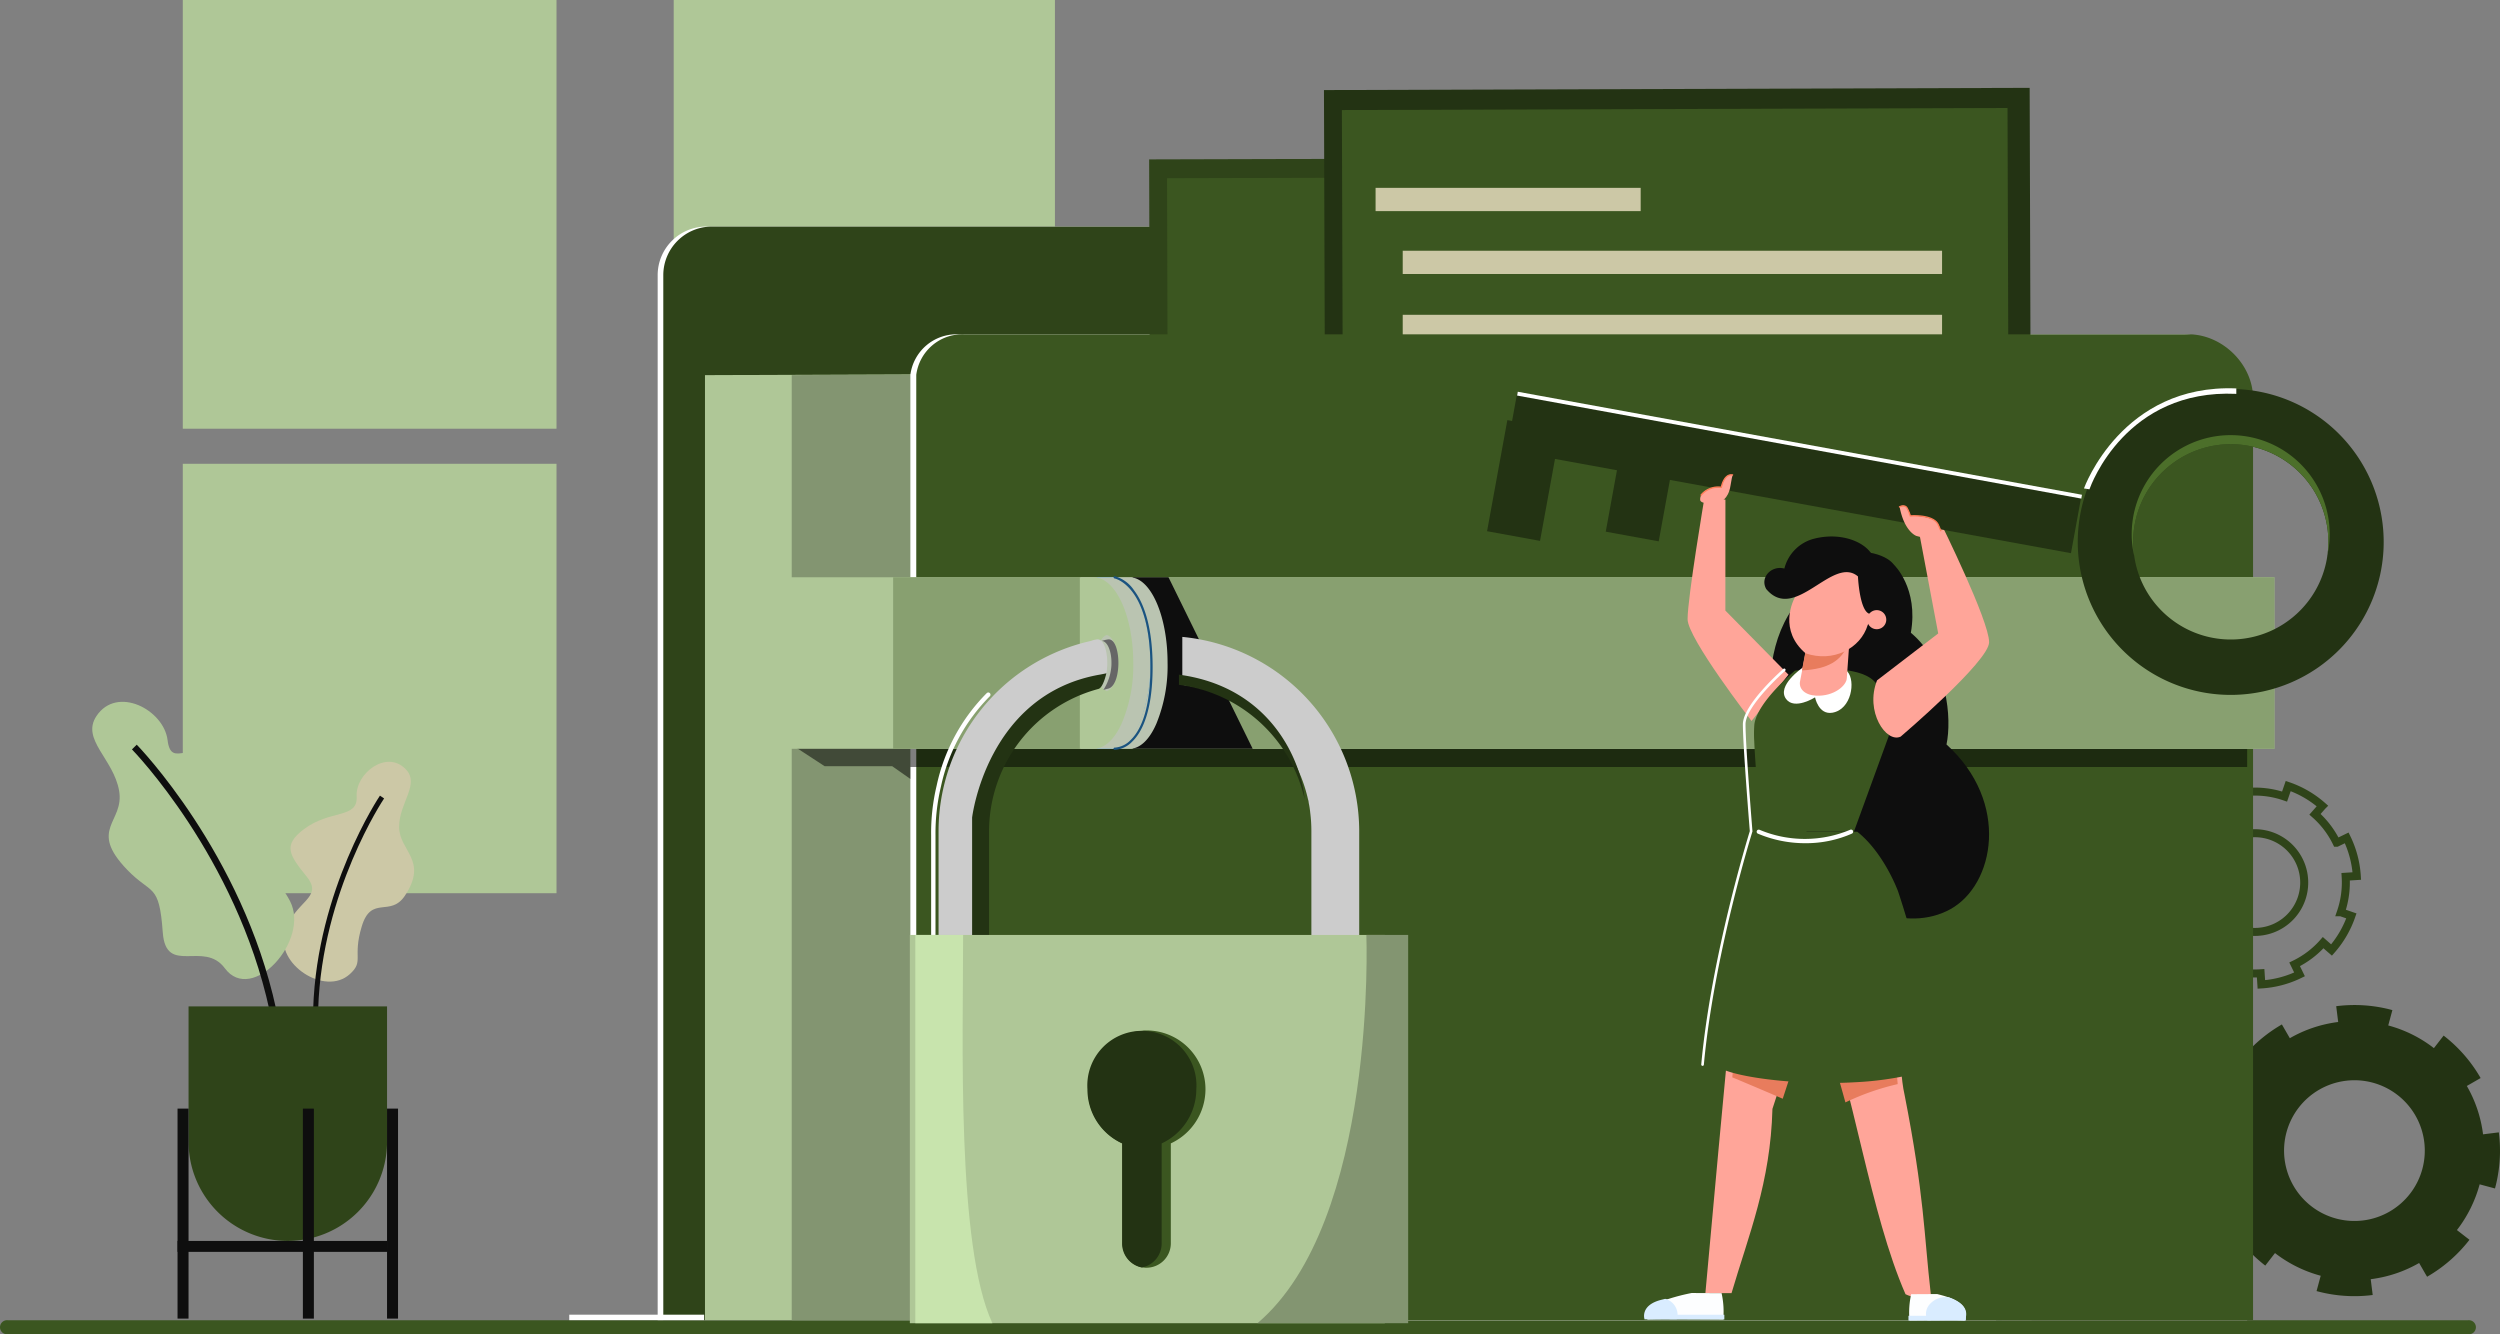 <svg xmlns="http://www.w3.org/2000/svg" width="505" height="269.521" viewBox="0 0 505 269.521">
  <rect x="0" y="0" width="505" height="269.521" fill="#808080" stroke="none"/>
  <g id="Grupo_1066771" data-name="Grupo 1066771" transform="translate(-180 -5876.918)">
    <g id="Group_59_" data-name="Group (59)" transform="translate(180 5876.918)">
      <path id="Trazado_248633" data-name="Trazado 248633" d="M187.707,0H112.218V86.6h75.489Z" transform="translate(-75.293)" fill="#afc797"/>
      <path id="Trazado_248634" data-name="Trazado 248634" d="M187.707,284.714H112.218v86.742h75.489Z" transform="translate(-75.293 -191.029)" fill="#afc797"/>
      <path id="Trazado_248635" data-name="Trazado 248635" d="M437.572,0H360.563V86.6h77.009Z" transform="translate(-224.476)" fill="#afc797"/>
      <path id="Trazado_248636" data-name="Trazado 248636" d="M437.572,284.714H360.563v86.742h77.009Z" transform="translate(-224.476 -191.029)" fill="#afc797"/>
      <path id="Trazado_248637" data-name="Trazado 248637" d="M498.542,813.313H1.591a1.426,1.426,0,1,1,0-2.833H498.542a1.426,1.426,0,1,1,0,2.833Z" transform="translate(0 -543.792)" fill="#3b5620"/>
      <path id="Trazado_248638" data-name="Trazado 248638" d="M1244.669,643.1a26.037,26.037,0,0,0-3.274-9.767l.928-.534,1.833-1.054.023-.014a29.157,29.157,0,0,0-7.473-8.574l-1.964,2.532a26.062,26.062,0,0,0-9.223-4.581l.836-3.1a29.078,29.078,0,0,0-11.349-.788l.4,3.191a26,26,0,0,0-9.766,3.273l-1.606-2.781a29.389,29.389,0,0,0-8.575,7.47l2.534,1.964a26.079,26.079,0,0,0-4.58,9.225l-3.1-.836a29.092,29.092,0,0,0-.79,11.348l3.192-.4a25.971,25.971,0,0,0,3.274,9.766l-1.971,1.132-.8.471h-.013a29.366,29.366,0,0,0,7.473,8.575l1.964-2.532a26.129,26.129,0,0,0,9.233,4.58l-.836,3.1a29.025,29.025,0,0,0,11.339.79l-.4-3.191a26.108,26.108,0,0,0,9.779-3.274l1.244,2.163.362.618a29.324,29.324,0,0,0,8.562-7.468l-2.534-1.964a26.326,26.326,0,0,0,4.59-9.238l3.1.836a29.215,29.215,0,0,0,.776-11.335l-3.188.4Zm-24.192,17.389a14.213,14.213,0,1,1,12.31-15.888A14.211,14.211,0,0,1,1220.477,660.491Z" transform="translate(-743.093 -413.967)" fill="#233313"/>
      <path id="Trazado_248639" data-name="Trazado 248639" d="M1192.063,491.775a18.284,18.284,0,0,0-4.373-5.752l.494-.565.98-1.112.013-.014a20.5,20.5,0,0,0-6.9-4.014l-.734,2.124a18.281,18.281,0,0,0-7.16-.965l-.145-2.25a20.414,20.414,0,0,0-7.719,2.032l.987,2.03a18.264,18.264,0,0,0-5.752,4.375l-1.695-1.487a20.735,20.735,0,0,0-4.014,6.895l2.126.735a18.409,18.409,0,0,0-.968,7.161l-2.247.144a20.332,20.332,0,0,0,2.03,7.718l2.03-.986a18.267,18.267,0,0,0,4.376,5.754l-1.053,1.2-.428.492-.006,0a20.649,20.649,0,0,0,6.9,4.015l.734-2.126a18.322,18.322,0,0,0,7.17.962l.145,2.25a20.381,20.381,0,0,0,7.71-2.029l-.987-2.03a18.317,18.317,0,0,0,5.762-4.378l1.313,1.157.379.328a20.616,20.616,0,0,0,4.008-6.891l-2.126-.735a18.462,18.462,0,0,0,.971-7.174l2.251-.143a20.511,20.511,0,0,0-2.037-7.708l-2.03.987Zm-12.158,17.006a9.971,9.971,0,1,1,4.6-13.33A9.968,9.968,0,0,1,1179.905,508.781Z" transform="translate(-720.06 -321.537)" fill="none" stroke="#2f4419" stroke-miterlimit="10" stroke-width="1.618"/>
      <path id="Trazado_248640" data-name="Trazado 248640" d="M198.767,469.151c2.953,3.045-1.365,6.8-1.331,11.689s5.937,6.673,1.171,13.866c-2.933,4.43-6.785-.181-8.714,6.187s.516,6.985-2.393,9.64c-5.072,4.628-15.106-2.109-13.151-8.474s7.954-6.81,4.423-11.2-4.891-6.311-.584-9.573c5.331-4.039,10.941-2.057,10.67-6.639s6-9.523,9.906-5.495Z" transform="translate(-116.813 -313.778)" fill="#ccc8a6"/>
      <path id="Trazado_248641" data-name="Trazado 248641" d="M193.278,531.467l-1.015-.032c.778-24.021,13.358-42.821,13.486-43.007l.839.57c-.126.185-12.544,18.752-13.312,42.469Z" transform="translate(-128.999 -327.711)" fill="#0e0e0e"/>
      <path id="Trazado_248642" data-name="Trazado 248642" d="M57.481,433.721c-3.152,4.724,3.441,8.622,4.575,15.068s-6.364,7.672,1.645,15.991c4.934,5.124,6.453,2.533,7.175,12.622.635,8.882,8.3,1.53,12.535,7.258,5.466,7.39,17.282-5.661,13.17-13.568s-10.281-6.826-6.694-13.46,1.118-12.322-5.342-15.577c-8-4.031-11.946,2.605-12.7-3.493s-10.2-11.089-14.37-4.842Z" transform="translate(-37.999 -289.075)" fill="#afc797"/>
      <path id="Trazado_248643" data-name="Trazado 248643" d="M108.791,510.807c-6.744-31.056-27.576-52.484-27.785-52.7l.969-.953c.213.216,21.316,21.927,28.144,53.363l-1.327.289Z" transform="translate(-54.351 -306.729)" fill="#0e0e0e"/>
      <path id="Trazado_248644" data-name="Trazado 248644" d="M115.753,617.808h40.093v27.329a20.047,20.047,0,1,1-40.095,0V617.808Z" transform="translate(-77.663 -414.519)" fill="#2f4419"/>
      <path id="Trazado_248645" data-name="Trazado 248645" d="M111.225,680.572H109V722.99h2.222Z" transform="translate(-73.136 -456.63)" fill="#0e0e0e"/>
      <path id="Trazado_248646" data-name="Trazado 248646" d="M239.823,680.572H237.6V722.99h2.222Z" transform="translate(-159.418 -456.63)" fill="#0e0e0e"/>
      <path id="Trazado_248647" data-name="Trazado 248647" d="M188.153,680.572h-2.222V722.99h2.222Z" transform="translate(-124.75 -456.63)" fill="#0e0e0e"/>
      <path id="Trazado_248648" data-name="Trazado 248648" d="M151.421,761.783H109V764h42.418Z" transform="translate(-73.136 -511.119)" fill="#0e0e0e"/>
      <path id="Trazado_248649" data-name="Trazado 248649" d="M433.491,160.852V148.912a9.817,9.817,0,0,0-9.816-9.818H319.159a9.818,9.818,0,0,0-9.818,9.818V359.991h270.35V160.852Z" transform="translate(-176.492 -93.325)" fill="#fff"/>
      <path id="Trazado_248650" data-name="Trazado 248650" d="M436.128,160.852V148.912a9.817,9.817,0,0,0-9.816-9.818H321.8a9.818,9.818,0,0,0-9.818,9.818V359.991H582.329V160.852Z" transform="translate(-177.997 -93.325)" fill="#2f4419"/>
      <path id="Trazado_248651" data-name="Trazado 248651" d="M339.5,228.383V419.27H589.937V227.446Z" transform="translate(-197.095 -152.605)" fill="#afc797"/>
      <path id="Trazado_248652" data-name="Trazado 248652" d="M381.285,228.383V419.27H631.726V227.446Z" transform="translate(-221.356 -152.605)" fill="#839571"/>
      <path id="Trazado_248653" data-name="Trazado 248653" d="M649.1,205.224H401.685a9.4,9.4,0,0,0-9.548,8.189V404.36H662.169v-186.1c.059-6.857-6.127-13.034-13.067-13.034Z" transform="translate(-208.243 -137.695)" fill="#fff"/>
      <path id="Trazado_248654" data-name="Trazado 248654" d="M748.914,96.542l-153.765.429.326,116.857L749.24,213.4Z" transform="translate(-363.025 -64.775)" fill="#2f4419"/>
      <path id="Trazado_248655" data-name="Trazado 248655" d="M752.795,108.167l-145.9.407L607.2,216l145.9-.407Z" transform="translate(-371.151 -72.575)" fill="#3b5620"/>
      <path id="Trazado_248656" data-name="Trazado 248656" d="M645.185,308.749l93.76-.263L687.679,259.3Z" transform="translate(-400.206 -173.981)" fill="#e3eeff"/>
      <path id="Trazado_248657" data-name="Trazado 248657" d="M774.749,325.872l78.781-.22-42.749-40.647Z" transform="translate(-482.157 -191.224)" fill="#e3eeff"/>
      <path id="Trazado_248658" data-name="Trazado 248658" d="M848.863,211.6a10.858,10.858,0,1,0-15.355,0A10.857,10.857,0,0,0,848.863,211.6Z" transform="translate(-522.122 -129.535)" fill="#e3eeff"/>
      <path id="Trazado_248659" data-name="Trazado 248659" d="M832.159,53.928l-142.552.448.39,123.97,142.551-.448Z" transform="translate(-422.168 -36.183)" fill="#233313"/>
      <path id="Trazado_248660" data-name="Trazado 248660" d="M836.146,66.28,701.69,66.7l.358,113.966,134.457-.423Z" transform="translate(-430.628 -44.471)" fill="#3b5620"/>
      <path id="Trazado_248661" data-name="Trazado 248661" d="M795.381,115.319H741.832v4.7h53.549Z" transform="translate(-463.965 -77.373)" fill="#ccc8a6"/>
      <path id="Trazado_248662" data-name="Trazado 248662" d="M850.78,153.932H741.832v4.7H850.78Z" transform="translate(-458.483 -103.281)" fill="#ccc8a6"/>
      <path id="Trazado_248663" data-name="Trazado 248663" d="M850.78,193.24H741.832v4.7H850.78Z" transform="translate(-458.483 -129.654)" fill="#ccc8a6"/>
      <path id="Trazado_248664" data-name="Trazado 248664" d="M652.725,205.224H405.309a9.4,9.4,0,0,0-9.548,8.189V404.36H665.792v-186.1C665.854,211.4,659.665,205.224,652.725,205.224Z" transform="translate(-210.675 -137.695)" fill="#3b5620"/>
      <path id="Trazado_248665" data-name="Trazado 248665" d="M336.581,807.072H309.335v1.1h27.246Z" transform="translate(-194.344 -541.505)" fill="#fff"/>
      <g id="Grupo_1015401" data-name="Grupo 1015401" transform="translate(156.648 148.294)" opacity="0.5">
        <path id="Trazado_248666" data-name="Trazado 248666" d="M309.335,450.673l9.924,6.476h13.648l3.674,2.579v-2.417H606.613v-6.638Z" transform="translate(-309.335 -450.673)"/>
      </g>
      <path id="Trazado_248667" data-name="Trazado 248667" d="M604.295,354.393H297.68v34.645H604.295Z" transform="translate(-144.867 -237.78)" fill="#afc797"/>
      <path id="Trazado_248668" data-name="Trazado 248668" d="M660.574,354.393H381.56v34.645H660.574Z" transform="translate(-201.146 -237.78)" fill="#88a070"/>
      <path id="Trazado_248669" data-name="Trazado 248669" d="M615.979,354.393v34.63h24.243l-17-34.63Z" transform="translate(-387.182 -237.78)" fill="#0e0e0e"/>
      <path id="Trazado_248670" data-name="Trazado 248670" d="M605.1,354.425h-6.439v34.62H605.1c2.11,0,4.02-1.9,5.393-5.1a30.771,30.771,0,0,0,2.245-12.251C612.738,362.186,609.322,354.425,605.1,354.425Zm-.6,17.272c0-2.891.939-5.25,2.144-5.631,1.205.382,2.144,2.74,2.144,5.631s-.939,5.326-2.144,5.706C605.433,377.021,604.5,374.664,604.5,371.7Z" transform="translate(-376.888 -237.802)" fill="#bac4b1"/>
      <path id="Trazado_248671" data-name="Trazado 248671" d="M601.47,354.425h-2.8v34.62h2.8c2.21,0,4.206-1.9,5.644-5.1a29.6,29.6,0,0,0,2.348-12.251C609.462,362.186,605.886,354.425,601.47,354.425Zm1.823,22.979c-1.262-.382-2.243-2.738-2.243-5.706s.981-5.25,2.243-5.631c1.262.381,3.085,2.74,3.085,5.631S604.555,377.025,603.293,377.4Z" transform="translate(-377.077 -237.802)" fill="#3f9ee6"/>
      <path id="Trazado_248672" data-name="Trazado 248672" d="M595.726,354.425h-6.439v34.62h6.439c2.11,0,4.02-1.9,5.393-5.1a30.77,30.77,0,0,0,2.245-12.251C603.364,362.186,599.948,354.425,595.726,354.425Zm-.6,17.272c0-2.891.939-5.25,2.144-5.631,1.205.382,2.144,2.74,2.144,5.631s-.939,5.326-2.144,5.706C596.059,377.021,595.122,374.664,595.122,371.7Z" transform="translate(-370.987 -237.802)" fill="#bac4b1"/>
      <path id="Trazado_248673" data-name="Trazado 248673" d="M592.1,354.425h-2.8v34.62h2.8c2.21,0,4.206-1.9,5.643-5.1a29.6,29.6,0,0,0,2.348-12.251C600.088,362.186,596.512,354.425,592.1,354.425ZM594.76,377.4c-1.262-.382-2.243-2.738-2.243-5.706s.982-5.25,2.243-5.631c1.262.381,2.243,2.74,2.243,5.631S596.022,377.025,594.76,377.4Z" transform="translate(-371.172 -237.802)" fill="#afc797"/>
      <path id="Trazado_248674" data-name="Trazado 248674" d="M608.43,388.81h-.039a.226.226,0,1,1,.018-.451,4.9,4.9,0,0,0,3.228-1.556c1.812-1.751,3.972-5.729,3.972-14.737,0-16.439-7.173-17.868-7.246-17.88a.226.226,0,0,1,.076-.446,6.924,6.924,0,0,1,3.857,2.829c1.716,2.238,3.764,6.744,3.764,15.5,0,9.188-2.245,13.27-4.126,15.078a5.317,5.317,0,0,1-3.5,1.665Z" transform="translate(-383.23 -237.34)" fill="#1a5380"/>
      <path id="Trazado_248675" data-name="Trazado 248675" d="M540.916,402.47c-.305.076-.531.152-.836.229q.077.077,0,.076a29.694,29.694,0,0,0-21.3,28.38v28.921h-9.74V431.155a39.392,39.392,0,0,1,30.74-38.348,6.21,6.21,0,0,1,1.141-.3c2.816-.608,3.045,9.511,0,9.965Z" transform="translate(-319.452 -263.333)" fill="#ccc"/>
      <path id="Trazado_248676" data-name="Trazado 248676" d="M640.952,390.988v9.685a29.9,29.9,0,0,1,25.386,23.1,3.224,3.224,0,0,1,.152.76,17.66,17.66,0,0,1,.305,1.979,29.308,29.308,0,0,1,.229,3.652v28.921h9.664V430.165a39.507,39.507,0,0,0-35.734-39.177Z" transform="translate(-402.126 -262.334)" fill="#ccc"/>
      <path id="Trazado_248677" data-name="Trazado 248677" d="M554.037,413.6c-22.837,4.005-25.778,28.87-25.778,28.87v31.6h3.425V445.154a29.791,29.791,0,0,1,22.12-28.673c.971-.314,1.574-3.154,1.574-3.154s-.6.135-1.342.277Z" transform="translate(-331.892 -277.323)" fill="#233313"/>
      <path id="Trazado_248678" data-name="Trazado 248678" d="M640.952,414.164v2.059a29.9,29.9,0,0,1,25.386,23.1c-.547-7.1-6.437-22.63-25.386-25.159Z" transform="translate(-402.806 -277.884)" fill="#233313"/>
      <path id="Trazado_248679" data-name="Trazado 248679" d="M603.593,402.47c-.305.076-.531.152-.836.229a10.244,10.244,0,0,0,1.619-4.882c.153-2.969-.856-4.975-1.924-5.01a6.215,6.215,0,0,1,1.141-.3c2.816-.608,3.045,9.511,0,9.965Z" transform="translate(-379.874 -263.333)" fill="#666"/>
      <path id="Trazado_248680" data-name="Trazado 248680" d="M508.432,483.771a.444.444,0,0,1-.444-.444V453.945a40.989,40.989,0,0,1,1.109-10,37.611,37.611,0,0,1,10.126-18.709.444.444,0,0,1,.618.639,36.742,36.742,0,0,0-9.873,18.243,40.972,40.972,0,0,0-1.1,9.8v29.413a.444.444,0,0,1-.444.444Z" transform="translate(-319.898 -285.229)" fill="#fff"/>
      <path id="Trazado_248681" data-name="Trazado 248681" d="M579.581,573.953H483.633v78.431h95.948Z" transform="translate(-299.844 -385.094)" fill="#afc797"/>
      <path id="Trazado_248682" data-name="Trazado 248682" d="M591.746,644.5a11.98,11.98,0,0,0,7,10.906v20.2a4.937,4.937,0,0,0,3.883,4.84h.227a2.585,2.585,0,0,0,.761.076,4.925,4.925,0,0,0,4.868-4.916v-20.2a12.064,12.064,0,0,0,7-10.906,11.877,11.877,0,0,0-11.87-11.907,3.7,3.7,0,0,0-.914.076A11.8,11.8,0,0,0,591.748,644.5Z" transform="translate(-371.98 -424.441)" fill="#3b5620"/>
      <path id="Trazado_248683" data-name="Trazado 248683" d="M591.746,644.663a11.98,11.98,0,0,0,7,10.906v20.2a4.937,4.937,0,0,0,3.883,4.84h.227a4.937,4.937,0,0,0,3.881-4.84v-20.2a12.064,12.064,0,0,0,7-10.906,11.024,11.024,0,1,0-21.989,0Z" transform="translate(-372.082 -424.6)" fill="#233313"/>
      <path id="Trazado_248684" data-name="Trazado 248684" d="M682.692,652.384h30.446V573.953h-8.446S706.935,631.824,682.692,652.384Z" transform="translate(-428.688 -385.094)" fill="#839571"/>
      <path id="Trazado_248685" data-name="Trazado 248685" d="M514.475,652.384c-7.271-15.559-5.915-57.39-5.915-78.431H498.9v78.431Z" transform="translate(-314.01 -385.094)" fill="#c8e4ad"/>
      <path id="Trazado_248686" data-name="Trazado 248686" d="M982.252,341.185s4.992,4.742,3.4,13.73c7.476,6.252,8.289,17.4,7.2,22.566,12.9,11.69,9.72,28.394.727,33.305-8.578,4.682-21.128.252-26.282-10.695-8.208-13.717-16.221-39.332-3.308-52.79-2.715-9.472,14.547-11.01,18.262-6.117Z" transform="translate(-599.659 -227.096)" fill="#0e0e0e"/>
      <path id="Trazado_248687" data-name="Trazado 248687" d="M939.089,340.945,926.346,328l.01-22.406-4.209-.554s-3.445,20.377-3.434,24.71c.011,3.844,12.913,20.555,12.913,20.555l7.461-9.355Z" transform="translate(-577.82 -204.665)" fill="#ffa599"/>
      <path id="Trazado_248688" data-name="Trazado 248688" d="M980.341,424.194,973.306,443.5H954.647s-1.219-11.939-1.475-18.29a24.934,24.934,0,0,1,.029-3.4c.623-4.595,8.2-10.833,8.2-10.833a.8.8,0,0,0,.17-.028c1.5-.17,11.739-1.3,15.483,1.842,4,3.4,3.291,11.4,3.291,11.4Z" transform="translate(-598.818 -275.501)" fill="#3b5620"/>
      <path id="Trazado_248689" data-name="Trazado 248689" d="M998.429,582.556H981.823c.414,3.381,2.174,7.053,2.93,10.073,6.763,18.526,10.06,43.327,17.2,59.667,0,0,3.07,1.592,5.11,0-1.4-12.3-1.3-19.921-5.3-40.288-1.395-5.924-.832-20.083-3.33-29.45Z" transform="translate(-617.041 -390.866)" fill="#ffa599"/>
      <path id="Trazado_248690" data-name="Trazado 248690" d="M934.048,582.552c-2.153,20.543-6.112,64.916-6.549,69.5l5.278.027c3.461-11.758,7.876-22.307,8.265-37.223,2.692-8.207,7.175-22.01,10.534-32.3h-17.53Z" transform="translate(-583.008 -390.862)" fill="#ffa599"/>
      <path id="Trazado_248691" data-name="Trazado 248691" d="M970.631,595.009l-12.54,1.033-3.044.252-13.459,1.117c-.584,5.7-1.235,12.473-1.872,19.435,4.05,1.679,9.7,4.105,10.19,4.322l6.593-20.183c1.929,6.288,4.29,14.509,6.07,20.926a50.014,50.014,0,0,1,10.563-3.7C972.474,610.779,971.658,602.234,970.631,595.009Z" transform="translate(-589.795 -399.221)" fill="#e87c5d"/>
      <path id="Trazado_248692" data-name="Trazado 248692" d="M1019.781,352.991l12.353-9.472-3.942-20.857,4.5-1.386s9.737,19.691,9.723,24.023c-.007,3.844-17.861,19.057-17.861,19.057C1021.631,365.739,1017.271,359.281,1019.781,352.991Z" transform="translate(-640.614 -215.561)" fill="#ffa599"/>
      <path id="Trazado_248693" data-name="Trazado 248693" d="M976.558,408.617s-5.25,3.591-3.288,6.276c1.688,2.313,5.853-.323,5.853-.323s.7,3.576,3.5,3.1c3.893-.664,4.705-6.4,3.077-8.267s-7.241-1.75-9.14-.784Z" transform="translate(-612.486 -273.702)" fill="#fff"/>
      <path id="Trazado_248694" data-name="Trazado 248694" d="M991.941,401.012c0,1.56-2.6,3.8-6.216,3.62-2.3-.115-3.59-1.418-3.214-3.033l.4-2.069,1.106-5.9,8.43.227-.507,7.156Z" transform="translate(-618.878 -264.107)" fill="#ffa599"/>
      <path id="Trazado_248695" data-name="Trazado 248695" d="M992.811,394.964c-1.162,2.432-3.462,4.3-8.96,4.567l1.106-5.9,7.828.227Z" transform="translate(-619.858 -264.107)" fill="#e87c5d"/>
      <path id="Trazado_248696" data-name="Trazado 248696" d="M990.5,351.3c-1.448,4.767-7.012,7.633-12.561,5.706-5.312-4.529-2.85-10.423-1.692-12.072-1.388-7.845,7.3-11.584,12.867-8.375,4.771,2.753,4.449,9.1,1.385,14.739Z" transform="translate(-613.222 -225.044)" fill="#ffa599"/>
      <path id="Trazado_248697" data-name="Trazado 248697" d="M973.023,558.048a65.162,65.162,0,0,1-17.354,3.148c-12.393.708-26.62-1.344-27.9-3.583,2.534-23.169,9.887-47.034,9.887-47.034h18.63c3.291,2.58,6.268,7.09,8.2,11.91,1.3,3.8,6.522,20.445,8.536,35.56Z" transform="translate(-581.125 -342.573)" fill="#3b5620"/>
      <path id="Trazado_248698" data-name="Trazado 248698" d="M898.259,799.1c0-.066,3.136-.069,6.49-.053,3.86.013,8.665.053,8.665.053a17.515,17.515,0,0,0-.339-5.315l-6.047-.03a41,41,0,0,0-4.614,1.178c-.193.059-.4.1-.612.153C897.105,796.169,898.259,799.234,898.259,799.1Z" transform="translate(-565.314 -532.567)" fill="#fdfeff"/>
      <path id="Trazado_248699" data-name="Trazado 248699" d="M898.259,801.5c0-.066,3.136-.069,6.49-.053a2.964,2.964,0,0,0,.158-.965,3.387,3.387,0,0,0-2.494-3.148c-.2.053-.4.1-.612.153C897.105,798.573,898.259,801.637,898.259,801.5Z" transform="translate(-566.035 -534.97)" fill="#d9ecff"/>
      <path id="Trazado_248700" data-name="Trazado 248700" d="M897.576,808.069h15.673v-.953H897.576Z" transform="translate(-564.934 -541.535)" fill="#d9ecff"/>
      <path id="Trazado_248701" data-name="Trazado 248701" d="M1041.8,799.748c.092,0,1.625-.018,3.531-.035,3.1-.03,7.177-.053,7.558.035,1.079-2.61-1.158-3.949-3.221-4.687-.879-.311-1.731-.515-2.274-.658l-5.252.03A17.477,17.477,0,0,0,1041.8,799.748Z" transform="translate(-656.087 -533.005)" fill="#fdfeff"/>
      <path id="Trazado_248702" data-name="Trazado 248702" d="M1052.915,807.763H1041.31v.953h11.606Z" transform="translate(-655.802 -541.969)" fill="#d9ecff"/>
      <path id="Trazado_248703" data-name="Trazado 248703" d="M1052.082,800.988c3.1-.03,7.173-.053,7.558.035,1.079-2.61-1.162-3.949-3.225-4.687a4.281,4.281,0,0,0-3.689,1.217,2.957,2.957,0,0,0-.645,3.436Z" transform="translate(-662.746 -534.28)" fill="#d9ecff"/>
      <path id="Trazado_248704" data-name="Trazado 248704" d="M966.456,512.046a24.507,24.507,0,0,1-9.669-1.933.425.425,0,1,1,.371-.765,23.621,23.621,0,0,0,18.261-.007.426.426,0,1,1,.342.779,23.016,23.016,0,0,1-9.3,1.926Z" transform="translate(-601.701 -341.718)" fill="#fff"/>
      <path id="Trazado_248705" data-name="Trazado 248705" d="M959.949,339.954c5.8,6.932,13.413-6.888,18.529-2.545,0,0,.451,10.363,3.936,6.879,1.086-1.3,2.307-7.422-.589-9.458.069-3.349-5.5-6.657-12.028-5.086a8.308,8.308,0,0,0-6.182,6.077C961.037,335.121,958.62,337.6,959.949,339.954Z" transform="translate(-603.171 -220.972)" fill="#0e0e0e"/>
      <path id="Trazado_248706" data-name="Trazado 248706" d="M910.579,261.982l-113.97-20.815L794.5,252.739l113.971,20.815Z" transform="translate(-490.133 -161.811)" fill="#233313"/>
      <path id="Trazado_248707" data-name="Trazado 248707" d="M914.725,261.3,800.756,240.489l-.14.77,113.971,20.815Z" transform="translate(-494.163 -161.356)" fill="#fff"/>
      <path id="Trazado_248708" data-name="Trazado 248708" d="M1145.247,239.265A30.9,30.9,0,1,0,1170.1,275.2,30.915,30.915,0,0,0,1145.247,239.265Zm13.988,32.978c-.026.307-.082.643-.138.95a19.707,19.707,0,0,1-38.9-.754,19.469,19.469,0,0,1,.112-6.338,19.715,19.715,0,0,1,38.956,6,.267.267,0,0,1-.026.14Z" transform="translate(-689.093 -160.193)" fill="#233313"/>
      <path id="Trazado_248709" data-name="Trazado 248709" d="M825.533,259.85l-10.7-1.953-4.1,22.443,10.7,1.954Z" transform="translate(-510.347 -173.036)" fill="#233313"/>
      <path id="Trazado_248710" data-name="Trazado 248710" d="M889.461,276.657l-10.7-1.953-3.106,17.008,10.7,1.953Z" transform="translate(-551.296 -184.313)" fill="#233313"/>
      <path id="Trazado_248711" data-name="Trazado 248711" d="M1181.461,291.131a19.715,19.715,0,0,0-38.956-6,19.387,19.387,0,0,0-.112,6.337,18.582,18.582,0,0,1-.5-4.355,19.995,19.995,0,0,1,39.99,0A19.272,19.272,0,0,1,1181.461,291.131Z" transform="translate(-711.29 -179.221)" fill="#4c6f2a"/>
      <path id="Trazado_248712" data-name="Trazado 248712" d="M1143.366,238.38c-23.089-.939-30.69,19.971-30.776,20.205l1.109.176c.322-.921,7.4-20.31,29.667-19.281v-1.1Z" transform="translate(-691.631 -159.921)" fill="#fff"/>
      <path id="Trazado_248713" data-name="Trazado 248713" d="M932.834,296.873s1.649-.4,2.1-3.225.522-2.171.522-2.171-1.555-.8-2.378,2.462c-2.44-.163-4.4,1-4.263,2.574C928.9,297.48,932.534,297.311,932.834,296.873Z" transform="translate(-585.38 -195.509)" fill="#ffa599"/>
      <path id="Trazado_248714" data-name="Trazado 248714" d="M929.068,295.474l-.236-.149a4.588,4.588,0,0,1,4.156-1.731c.472-1.851,1.363-2.723,2.519-2.453l-.064.271c-1.285-.3-1.911,1.118-2.211,2.359l-.027.112-.115-.005a4.45,4.45,0,0,0-4.02,1.594Z" transform="translate(-585.39 -195.309)" fill="#ff7e59"/>
      <path id="Trazado_248715" data-name="Trazado 248715" d="M1040.672,316.521s-2.432-.811-3.392-5.875c1.563-1.111,2.178,1.826,2.178,1.826a11.264,11.264,0,0,1,4.449.667c.958.435,1.185.962,1.721,2.314,1.379,2.912-4.955,1.065-4.955,1.065Z" transform="translate(-653.56 -208.26)" fill="#ffa599"/>
      <path id="Trazado_248716" data-name="Trazado 248716" d="M1045.317,315.428a.136.136,0,0,1-.129-.088c0-.006-.181-.458-.533-1.241-1.013-1.983-5.429-1.651-5.475-1.647l-.112.009-.033-.11a9.608,9.608,0,0,0-.615-1.5.7.7,0,0,0-.418-.378,1.461,1.461,0,0,0-.948.137.14.14,0,0,1-.132-.247,1.7,1.7,0,0,1,1.161-.156.966.966,0,0,1,.583.52,10.654,10.654,0,0,1,.6,1.441c.731-.044,4.62-.179,5.637,1.812.359.8.54,1.257.54,1.26a.138.138,0,0,1-.079.181.131.131,0,0,1-.053.009Z" transform="translate(-653.283 -208.099)" fill="#ff7e59"/>
      <path id="Trazado_248717" data-name="Trazado 248717" d="M1023.006,378.385a1.926,1.926,0,1,0-2.208-1.592A1.925,1.925,0,0,0,1023.006,378.385Z" transform="translate(-643.598 -251.31)" fill="#ffa599"/>
      <path id="Trazado_248718" data-name="Trazado 248718" d="M927.229,490.641H927.2a.269.269,0,0,1-.241-.289c1.995-21.684,9.417-45.861,9.809-47.124-.085-1.042-1.386-17.174-1.4-21.577-.009-3.983,7.862-10.923,8.2-11.218a.267.267,0,0,1,.351.4c-.08.071-8.024,7.074-8.015,10.816.009,4.508,1.384,21.418,1.4,21.588l0,.051-.016.05c-.078.247-7.768,24.96-9.8,47.064a.266.266,0,0,1-.264.242Z" transform="translate(-583.307 -275.335)" fill="#fff"/>
    </g>
  </g>
</svg>
